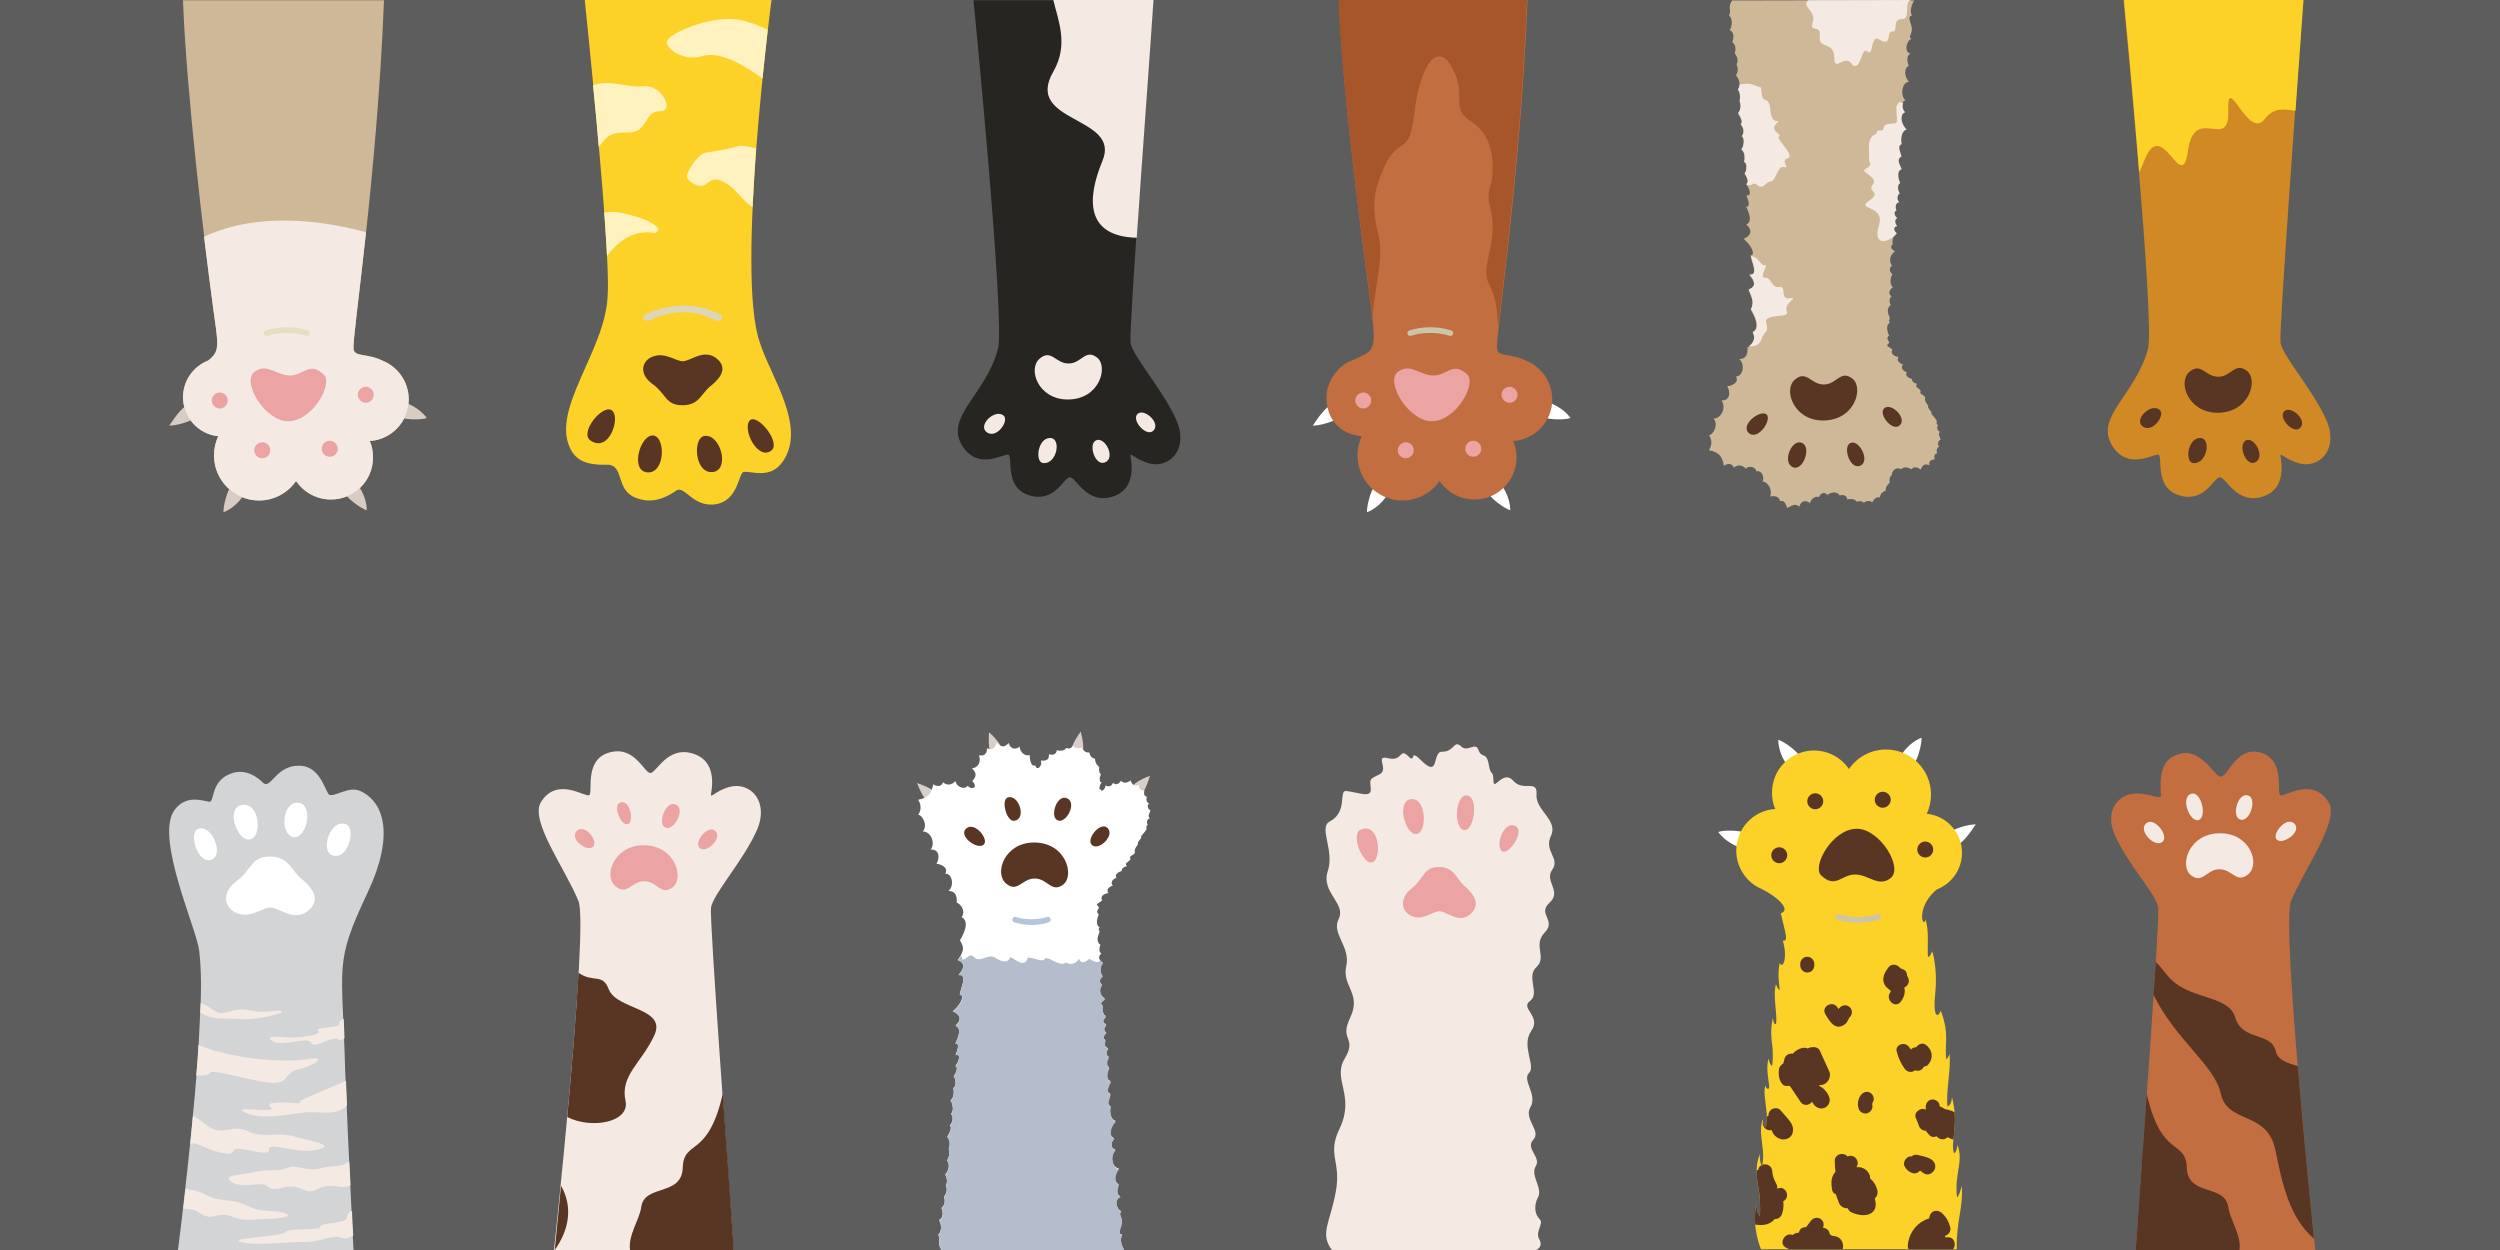 <svg version="1.1" id="Layer_2" xmlns="http://www.w3.org/2000/svg" xmlns:xlink="http://www.w3.org/1999/xlink" x="0" y="0" viewBox="0 0 1000 500" xml:space="preserve">
  <rect x="0" y="0" width="1000" height="500" fill="#333333" stroke="none"/>
  <style>
    .st1{fill:#d9ccc5}.st2{fill:#cfb897}.st3{fill:#f4e9e3}.st4{fill:#eba3a3}.st6{fill:#fff}.st8{fill:#593524}.st9{fill:#ccc5a9}.st10{fill:#c26e40}.st12{fill:#d9cfca}.st15{fill:#fcd228}.st17{fill:#fff2bf}
  </style>
  <path transform="rotate(-90 500 250)" fill="#5d5d5d" d="M250-250h500V750H250z"/>
  <path class="st1" d="M92.1 195.1c-1.1 1-2.9 7.4-2.7 9.8 5-1.9 7.8-6.5 7.8-6.5-2.5-2.7-5.1-3.3-5.1-3.3zM138.5 198c.6 1.4 5.8 5.4 8.2 6.1 0-5.3-3.2-9.6-3.2-9.6-3.5 1.3-5 3.5-5 3.5zM160.5 167c1.3.8 7.9 1.1 10.2.2-3.1-4.3-8.2-6-8.2-6-2 3.1-2 5.8-2 5.8zM74.3 162.4c-2.9 1.9-6.6 7.9-6.6 7.9 6.1-.4 10.4-3.1 10.4-3.1-2.2-5.2-3.8-4.8-3.8-4.8z"/>
  <path class="st2" d="M153.3 144.4c6 2.5 10.2 8.5 10.2 15.4 0 8.8-6.9 16.1-15.6 16.6.9 2 1.3 4.2 1.3 6.6 0 9.3-7.5 16.8-16.8 16.8-5.8 0-10.9-2.9-14-7.4-3.2 4.7-8.7 7.8-14.8 7.8-9.9 0-18-8.1-18-18 0-2.8.6-5.4 1.7-7.7-7.9-.8-14.1-7.5-14.1-15.6 0-6.7 4.2-12.4 10.1-14.7 4.9-3.9 4-6 1.9-21.5-3.5-26-10.7-86.1-12-122.6h80.4c-2.8 71.3-12.8 134.8-12.2 139.5.5 3.4 5.3 1.5 11.9 4.8z"/>
  <path class="st3" d="M153.3 144.4c6 2.5 10.2 8.5 10.2 15.4 0 8.8-6.9 16.1-15.6 16.6.9 2 1.3 4.2 1.3 6.6 0 9.3-7.5 16.8-16.8 16.8-5.8 0-10.9-2.9-14-7.4-3.2 4.7-8.7 7.8-14.8 7.8-9.9 0-18-8.1-18-18 0-2.8.6-5.4 1.7-7.7-7.9-.8-14.1-7.5-14.1-15.6 0-6.7 4.2-12.4 10.1-14.7 4.9-3.9 4-6 1.9-21.5-1-7.2-2.2-16.9-3.6-28 22.9-10.8 50.7-5.7 64.8-1.8-2.9 26.5-5.3 44.3-5 46.7.5 3.4 5.3 1.5 11.9 4.8z"/>
  <path class="st4" d="M115.3 168.5c9.7 0 18.1-15.1 14.2-18.7-5.8-5.4-8 .4-13.5.4s-9.4-5.3-14.3-1.4c-5.1 4.1 4.3 19.7 13.6 19.7zM91.1 160.2c0-1.8-1.5-3.2-3.2-3.2-1.8 0-3.2 1.5-3.2 3.2s1.5 3.2 3.2 3.2c1.7 0 3.2-1.5 3.2-3.2zM108.1 180.1c0-1.8-1.5-3.2-3.2-3.2-1.8 0-3.2 1.5-3.2 3.2 0 1.8 1.5 3.2 3.2 3.2 1.7 0 3.2-1.4 3.2-3.2zM135.1 179.5c0-1.8-1.5-3.2-3.2-3.2-1.8 0-3.2 1.5-3.2 3.2 0 1.8 1.5 3.2 3.2 3.2 1.7 0 3.2-1.4 3.2-3.2zM149.5 157.9c0-1.8-1.5-3.2-3.2-3.2s-3.2 1.5-3.2 3.2 1.5 3.2 3.2 3.2 3.2-1.4 3.2-3.2z"/>
  <path d="M114.7 130.9c-2.9 0-5.8.4-8.4 1.3-.6.2-.9.8-.7 1.4.2.6.8.9 1.4.7 4.6-1.5 10.7-1.5 15.4 0 .6.2 1.2-.1 1.4-.7.2-.6-.1-1.2-.7-1.4-2.6-.9-5.5-1.3-8.4-1.3z" fill="#e6debe"/>
  <g>
    <path class="st3" d="M532.8 500c-5-6.4-.8-10.8 1.5-23.2 2.3-12.4-3.6-14.8 1.5-25.3 6.4-13.2-2.9-19.7 2-27.9 5.3-8.9-2.3-7.1 2.3-16.6 4.6-9.6-3.4-12.5-1.6-20.5 1.8-8-6.1-13-3-19 3-6.1-7.2-10.6-4.4-19 2.8-8.3-3.8-17.6.8-19.9 7.4-3.9 3.4-12.5 6.6-12.2 5.2.6 10.1 3 9.8-.9-.3-3.9-.8-3.7 3.4-5.7s-2.2-8 3.6-6.5c5.8 1.4 4.5-4.3 7.9-.9 3.4 3.4.3-3.2 5 1.5 7.9 8 4.5-3.3 8.6-3.2 5 .1 4.7-5 7.7-2.1 2.6 2.5 5.7-2.1 6.9 1.4 1.2 3.5 3.2.5 4.1 5.8.9 5.3 1.7 1.5 1.9 6.7.1 4.1 3.8-4.8 7.9-.2 4.1 4.6 9.8-.8 9.3 5.5s8.8 10.3 5.8 16.5 3.8 8.9.5 13.6c-3.3 4.6 4 8.6-1.1 13.2-5 4.6 2.9 6.9-1.9 11.9-4.9 5 1 9.8-3.3 13.8-4.3 3.9 1.5 10.6-2.6 13.6s4.7 6 .5 12 2 14-.9 16.8c-2.9 2.8 3.5 8.7.6 13.6s4.5 9.5 1.1 13.1c-3.3 3.6 3.3 6.9 1 10.6-2.3 3.7 2.9 8.7.9 12.4-1.9 3.7-1.1 7.1.7 8.8 1.8 1.8-2 4.8-.2 8s-1.3 4.3-1.3 4.3h-81.6z"/>
    <path class="st4" d="M575.6 346.8c-6.3 0-5.8 4.5-11 8.6-4.9 3.9-4 8.8-.6 10.7 4.8 2.7 8.9-1.6 11.8-1.6 2.8 0 7.9 5.3 12.5 1 4.7-4.4 0-8.9-2.7-11.3-3.1-2.7-3.9-7.4-10-7.4zM544.4 331.8c-4.5 1.8.9 14.5 4.6 13.1 3.7-1.4 3-16.1-4.6-13.1zM564.2 319.7c-5.7.9-2.1 14.4 2.4 13.9 4.4-.5 4-15-2.4-13.9zM586.9 318.2c-4.7-.7-5.6 12.6-1.5 13.8s6.3-13.1 1.5-13.8zM606.3 330.5c-4.5-2.6-8.4 7.4-5.6 9.9 2.5 2.1 9.4-7.7 5.6-9.9z"/>
  </g>
  <g>
    <path class="st6" d="M765.9 304.9c1.1-1 2.9-7.4 2.7-9.8-5 1.9-7.8 6.5-7.8 6.5 2.5 2.7 5.1 3.3 5.1 3.3zM719.5 302c-.6-1.4-5.8-5.4-8.2-6.1 0 5.3 3.2 9.6 3.2 9.6 3.5-1.3 5-3.5 5-3.5zM697.5 333c-1.3-.8-7.9-1.1-10.2-.2 3.1 4.3 8.2 6 8.2 6 2-3.1 2-5.8 2-5.8zM783.7 337.6c2.9-1.9 6.6-7.9 6.6-7.9-6.1.4-10.4 3.1-10.4 3.1 2.2 5.2 3.8 4.8 3.8 4.8z"/>
    <defs>
      <path id="SVGID_1_" d="M704.7 355.6c-6-2.5-10.2-8.5-10.2-15.4 0-8.8 6.9-16.1 15.6-16.6-.9-2-1.3-4.2-1.3-6.6 0-9.3 7.5-16.8 16.8-16.8 5.8 0 10.9 2.9 14 7.4 3.2-4.7 8.7-7.8 14.8-7.8 9.9 0 18 8.1 18 18 0 2.8-.6 5.4-1.7 7.7 7.9.8 14.1 7.5 14.1 15.6 0 6.7-4.2 12.4-10.1 14.7-.9.7-1.6 1.4-2.2 2.1-5.7 6.6-3.3 13.5-2.3 10 2.3 6.2-.8 20.4 2.7 12.6.8 2.4 2 9 1.2 16.8-1 9.4.9 10.2 2.2 7 3.8 9.6 1.2 14.4 2.3 19.5 0 0 .8-.8 1.2-2.3.7 5.9-1.5 15.1-.8 21.1 0 0 1.6-.4 1.8-3.7 2.9 11.1-.8 18.1.8 22.4 0 0 1.1-.2 1.4-3.4 2.5 6.9-1.3 11.5-.2 21.1 0 0 .9-.5 1.9-4.7.7 8.9-2.2 13.5-2 25.4h-78.3s-3.9-8.7-1.8-18.4c0 0-.2 3.4 1.4 5.2 0 0 .2-4.4-.2-8.4s-2.4-10.1.1-16.4c0 0-.1 3.3.9 4.9 0 0 .7-2.4.4-6.1s-1.6-8.8-.1-12.7c0 0 .4 2.7 1.1 3.1 0 0 .7-1.5.5-5.4-.3-3.9-1.4-8.5-.6-11.2 0 0 .6 1.7 1.4 1.1.8-.6-1.6-7.8 0-12.1-.1 1 .7 3 1.3 3 .3-.1.5-5.2.1-8.1s-.8-7 .3-11.1c0 0 .1 3.2 1.2 2.4.7-3.1-1.4-11.7 0-15.8 0 0 .7 2.3 1.5 2.2 0-.5-1.1-6.2 0-10.7 1.2 2.7 3.3-2.1 1.2-9 2.5.7.9-3.5-.8-10.9 4.2-1.3-1-6.4-7.6-9.7z"/>
    </defs>
    <use xlink:href="#SVGID_1_" overflow="visible" fill="#fcd228"/>
    <clipPath id="SVGID_2_">
      <use xlink:href="#SVGID_1_" overflow="visible"/>
    </clipPath>
    <g clip-path="url(#SVGID_2_)">
      <path class="st8" d="M763.7 418.9c.2.3.4.6.7.9.5-.6 1.2-.9 2.1-.9.8-1.2 2.4-2 3.8-1 2.7 2 3.2 5.3 1 7.9-.4.5-1 .8-1.7.8-.6 1.4-2.2 2.1-3.6 1.5-.1.1-.3.2-.4.3-1.4.8-3 .2-3.8-1-1.4-2-2.4-4.1-3-6.4-1.2-3.1 3.2-4.7 4.9-2.1zM759 386.3c.5.4 1 .7 1.5 1.2 1.1.2 2.1.9 2.2 2 .1.5.1.8.3 1.1.1.1.2.3.2.4.9 1.8-.1 3.4-1.5 4 .6 2.1-.2 4.2-1.5 5.8-2.3 2.8-6.3-1.2-4-4 .1-.1.1-.6-.1-.7-1-.7-1.9-1.4-2.4-2.5-1.1-2.5.3-4.9 1.9-6.9.7-.9 2.4-1.1 3.4-.4zM739.7 407.1s-.1.1-.1.2c-.2.3-.3.7-.5 1-.5 1.1-1.5 1.8-2.6 2.2-3.1 1-5-2.6-6.3-4.7-2-3.1 2.9-5.9 4.8-2.8.1.2.2.4.4.6.3-.4.7-.8 1.2-1.1 1.3-.8 3.1-.3 3.8 1 .7 1.2.3 2.7-.7 3.6zM727.6 434c.1.1.1.2.2.4 1.2.6 2.2 1.5 3 2.7.7 1.1 1.3 2.3 1 3.6-.3 1.5-1.6 2.6-3.1 2.7-1.9 0-3.1-1.2-3.9-2.7-1 1.5-3.5 1.9-4.7-.1-.7-1.1-1.4-2.2-2.2-3.3-.4-.5-1.4-2.3-2.1-3-1 .2-2.2.2-2.9-.7-1-1.2-1.4-2.6-1.4-4.2-.1-1.9.2-3 1.8-4 .2-.6.3-1.2.5-1.9.3-1.4 1.9-2.3 3.3-2 1.2-1.4 2.9-2.3 4.7-2.4.5 0 .9.1 1.3.3.5-.3 1-.5 1.6-.5 1.2-.2 2.6.1 3.2 1.3 1.3 2.9 2.6 5.7 3.9 8.6.9 2.6-1.4 5.6-4.2 5.2zM778.9 455c-1.5 1.3-3.3.7-4.3-.5-1 .5-2.1.4-3-.6-.4-.5-.9-1.1-1.3-1.6-1.1 0-2.2-.6-2.7-1.9-.4-1.1-.8-2.2-1.3-3.3-.9-2.3 2.2-4.4 4.1-3.2 0-.2-.1-.3-.1-.5-.2-1.5.4-3 2-3.5 1.3-.4 3.2.4 3.5 2 0 .2.1.4.1.7.5.1 1 .3 1.5.7.5.4 1.3.5 1.9.6 1.1.3 2.1.7 3 1.3 1.2.8 2.1 2 2.9 3.3 2 .4 3.3 3.2 1.5 4.8-.3.3-.6.5-.9.8 0 0-.1 0-.1.1-.1.2-.2.3-.4.5-.7.7-1.6 1.3-2.6 1.3-1.3 0-2.5-.5-3.6-1.1 0-.1-.1 0-.2.1zM769.8 488.1c.5-.3 1.1-.5 1.8-.7.1-.4.2-.7.3-1.1.6-2.1 3.1-2.6 4.7-1.2 1.8 1.5 2.9 3.5 3.5 5.8.4 1.7-.7 3-2 3.4 0 .2 0 .4-.1.5.1 0 .2.1.3.2.3-.1.6-.1.9-.1 2.8 0 3.4 3.4 1.9 4.9-.5 1.1-1.8 2-3.1 1.7l-.3.9c-1.7 3-5 4.3-8.3 3.8-.9-.1-1.7-1.1-2-2-.4-1.3.3-2.4 1.3-3.2-.3.2 0-.1.2-.2 0 0 .1-.2.2-.3-1 .4-2.1.5-3.2.6-1.5.1-2.9-1.4-2.8-2.8.3-4.4 2.8-8.3 6.7-10.2zM717.1 494c.3-.3.7-.6 1.2-.7.4-.1.9-.2 1.3-.3.2-1.2 1.1-2.2 2.6-2.1h.2c.6-.8 1.3-1.7 1.9-2.5 2.2-2.8 6.2-.6 4.9 2.7 1.4.1 2.6 1.1 2.7 2.6.3.1.6.4.9.6 1.6.1 3.1.6 3.9 2.1 1.4 2.5-.1 5.3-2.2 6.8-1.2.9-3 1-4.4 1-.9 0-2.5-.3-3.2.4-2 1.8-4.8 0-4.9-2-.4-.1-.7-.2-1-.3-.1 0-.1-.1-.2-.1-.3 0-.5-.1-.8-.3-1.9-1-3.8-1.9-5.7-2.9-3-1.6-.3-6.3 2.8-5zM764.6 462.6c.7-.6 1.5-.9 2.6-.6 2.2.6 6 1 6.8 3.7.5 1.7-.6 3.3-2.1 3.9-1.6.6-2.8-.5-3.9-1.4-.8 1.1-2.2 1.5-3.6.8-1.1-.5-1.8-1.2-2.4-2.2-.9-1.2-.2-3.1 1-3.8.4-.4 1-.5 1.6-.4zM749 441.3c0 .1 0 .1-.1.2V441.8c.4 1.5-.5 3-2 3.5-1.5.4-3.1-.5-3.5-2-.5-1.7-.2-3.8.9-5.2.9-1.2 2.4-1.8 3.8-1 1.2.7 1.9 2.6 1 3.8 0 .1-.1.2-.1.4zM722.9 389c-1.5 0-2.8-1.3-2.8-2.8v-.7c0-1.5 1.3-2.8 2.8-2.8s2.8 1.3 2.8 2.8v.7c0 1.6-1.2 2.8-2.8 2.8zM715.5 455.2c-1.9 1.1-4 .5-5.5-.9-.7-.6-1-1.5-1.4-2.3-.7.2-1.4.1-2.1-.3-1.2-.7-1.9-2.6-1-3.8.5-.8 1.2-1.3 1.9-1.6-.1-.8.2-1.5.8-2.2 1-1 3-1.2 4 0 1.4 1.6 2.9 3.2 4.1 4.9 1.3 1.9 1.4 4.9-.8 6.2zM735.6 481.2c-.3-.9-.7-1.8-1-2.7-.1-.3-.2-.5-.2-.8-.8-.2-1.4-.8-1.6-1.9-.3-2.2-.5-4.2.7-6.2.2-.3.4-.6.7-.9-.2-1.5-.3-2.9-.3-4.4.1-2.9 3.7-3.5 5.1-1.7.6-.3 1.3-.4 2-.2 1.4.4 2.4 2 2 3.5-.1.3-.2.7-.4 1 2.1-.3 4.4.8 5.3 3.2.1.4.2.8.1 1.2 1.5 1.3 2.6 3.1 3 5.1.2 1.2-.3 2.3-1.1 3 .6 2.1.7 4.4-1.3 5.8-2.2 1.5-5.4.8-7.7-.1-.9-.3-1.5-1-1.8-1.8-1.5.1-2.9-.7-3.5-2.1zM699.6 484.3c0-.8.4-1.7 1.4-2.2.8-.4.6-1.8.6-2.6 0-.5 0-1 .1-1.5-.5-2.4-.8-4.8-1-7.3-.1-1.8 1.2-2.7 2.6-2.7.3-3.2 5.4-3 5.6.5.1 1.8.7 3.4 1.6 5 .4.6.5 1.3.3 2 1.1-.5 2.3-.5 3.2.5 1 1 1.2 3 0 4-.2.2-.5.4-.7.5.2 1.7.1 3.4-.5 5.1-.5 1.4-1.7 2.1-2.9 2l-.1.1c-2.5 2.9-6.3 2.6-9.6 1.7-2.4-.8-2.3-3.9-.6-5.1z"/>
    </g>
    <path class="st8" d="M742.7 331.5c-9.7 0-18.1 15.1-14.2 18.7 5.8 5.4 8-.4 13.5-.4s9.4 5.3 14.3 1.4c5.1-4.1-4.3-19.7-13.6-19.7zM766.9 339.8c0 1.8 1.5 3.2 3.2 3.2 1.8 0 3.2-1.5 3.2-3.2s-1.5-3.2-3.2-3.2c-1.7 0-3.2 1.5-3.2 3.2zM749.9 319.9c0 1.8 1.5 3.2 3.2 3.2s3.2-1.5 3.2-3.2c0-1.8-1.5-3.2-3.2-3.2s-3.2 1.4-3.2 3.2zM722.9 320.5c0 1.8 1.5 3.2 3.2 3.2 1.8 0 3.2-1.5 3.2-3.2 0-1.8-1.5-3.2-3.2-3.2-1.7 0-3.2 1.4-3.2 3.2zM708.5 342.1c0 1.8 1.5 3.2 3.2 3.2s3.2-1.5 3.2-3.2c0-1.8-1.5-3.2-3.2-3.2s-3.2 1.4-3.2 3.2z"/>
    <g>
      <path class="st9" d="M743.3 369.1c2.9 0 5.8-.4 8.4-1.3.6-.2.9-.8.7-1.4-.2-.6-.8-.9-1.4-.7-4.6 1.5-10.7 1.5-15.4 0-.6-.2-1.2.1-1.4.7-.2.6.1 1.2.7 1.4 2.6.9 5.5 1.3 8.4 1.3z"/>
    </g>
  </g>
  <g>
    <path class="st6" d="M549.5 195.1c-1.1 1-2.9 7.4-2.7 9.8 5-1.9 7.8-6.5 7.8-6.5-2.4-2.7-5.1-3.3-5.1-3.3zM595.9 198c.6 1.4 5.8 5.4 8.2 6.1 0-5.3-3.2-9.6-3.2-9.6-3.5 1.3-5 3.5-5 3.5zM618 167c1.3.8 7.9 1.1 10.2.2-3.1-4.3-8.2-6-8.2-6-2.1 3.1-2 5.8-2 5.8zM531.7 162.4c-2.9 1.9-6.6 7.9-6.6 7.9 6.1-.4 10.4-3.1 10.4-3.1-2.2-5.2-3.8-4.8-3.8-4.8z"/>
    <path class="st10" d="M610.7 144.4c6 2.5 10.2 8.5 10.2 15.4 0 8.8-6.9 16.1-15.6 16.6.9 2 1.3 4.2 1.3 6.6 0 9.3-7.5 16.8-16.8 16.8-5.8 0-10.9-2.9-14-7.4-3.2 4.7-8.7 7.8-14.8 7.8-9.9 0-18-8.1-18-18 0-2.8.6-5.4 1.7-7.7-8.6-.8-14.1-6.6-14.1-15.6 0-6.6 4.9-12.8 10.1-14.7 8.7-4.1 10.2-2.7 7.7-21.3C545 96.8 536.8 36.5 535.6 0H611c-2.8 71.3-12.8 134.8-12.2 139.5.5 3.5 5.3 1.6 11.9 4.9z"/>
    <path d="M548.5 122.8c0 .3.1.7.1 1v.2c0 .3.1.5.1.8v.2c.1.7.2 1.3.2 1.9 1.7-16 4.8-23.9 2.1-34.6-2-8.2-1.3-12.8-.4-17.4 8.2-25.2 12.6-8.7 15.1-29.4 2.5-20.6 9.6-29.2 15.4-18 5.8 11.2-1.2 15.7 7.2 21 7.8 4.9 9.6 13.6 8.4 23.9-1.1 3.4-1.8 6.4-.8 9.9 4.1 14.7-4.1 23.8-.4 31.1 3.8 7.4 3.3 13.2 3.8 17.4 2.2-20.4 9.2-73.1 11.5-130.8h-75.4c1.4 36.5 9.6 96.8 13.1 122.8z" fill="#a6562a"/>
    <path class="st4" d="M572.7 168.5c9.7 0 18.1-15.1 14.2-18.7-5.8-5.4-8 .4-13.5.4s-9.4-5.3-14.3-1.4c-5.1 4.1 4.4 19.7 13.6 19.7zM548.5 160.2c0-1.8-1.5-3.2-3.2-3.2-1.8 0-3.2 1.5-3.2 3.2s1.5 3.2 3.2 3.2c1.7 0 3.2-1.5 3.2-3.2zM565.5 180.1c0-1.8-1.5-3.2-3.2-3.2s-3.2 1.5-3.2 3.2c0 1.8 1.5 3.2 3.2 3.2s3.2-1.4 3.2-3.2zM592.5 179.5c0-1.8-1.5-3.2-3.2-3.2-1.8 0-3.2 1.5-3.2 3.2 0 1.8 1.5 3.2 3.2 3.2 1.7 0 3.2-1.4 3.2-3.2zM607 157.9c0-1.8-1.5-3.2-3.2-3.2-1.8 0-3.2 1.5-3.2 3.2s1.5 3.2 3.2 3.2c1.7.1 3.2-1.4 3.2-3.2z"/>
    <path class="st9" d="M572.1 130.9c-2.9 0-5.8.4-8.4 1.3-.6.2-.9.8-.7 1.4.2.6.8.9 1.4.7 4.6-1.5 10.7-1.5 15.4 0 .6.2 1.2-.1 1.4-.7.2-.6-.1-1.2-.7-1.4-2.6-.9-5.5-1.3-8.4-1.3z"/>
  </g>
  <g>
    <path class="st12" d="M371.9 321.3c-2.1-1.3-3.8-4.8-5.1-8.1 3.3 1.2 6.9 2.6 8.3 4.9-.4.9-3.2 3.2-3.2 3.2zM396.7 302.4c-1.3-2.1-1.3-6.2-1.1-9.5 2 1.7 5.1 5 5.4 7.8-.7.6-4.3 1.7-4.3 1.7zM428.3 301.3c0-2.5 2-5.9 4-8.7.8 3.4 1.6 7.2.4 9.7-1 .1-4.4-1-4.4-1zM452.1 315.7c.9-2.2 4.2-4 7.9-5.4-1.2 3.6-2.3 7-4.6 8.5-.9-.4-3.3-3.1-3.3-3.1z"/>
    <path class="st6" d="M376.5 499.8c-1.9-3 0-4.1-1.2-5.9 2.1-2.2.7-5.4.3-5.9 2.3-1.2 1.3-4.1 1-4.8 1.8-1.6 1.3-3.6 1-4.6 1.1-1.2 1.5-3.2.7-4.3.9-1.8.4-3.4-.2-4.5 2.7-3.2.7-5.7.7-5.7 1.4-1.6.7-4.7.7-4.7 1.2-2.7-.6-4.8-.6-4.8 1.6-2.4 1.8-4.1 1-4.3 1.6-2.1 1.3-3.6.5-4.9 1.4-1 .5-4.6-.2-5.3 1.6-1 1.4-3.9 1.1-5 1.4-.3 1-3.7.2-4.6.7-1.1 2-3.3.7-4.2 1.9-2.6 1.9-5 0-4.4 1.8-3.8.8-5.1-.1-4.4 2.4-5 1.7-6.6.1-7.3 4.1-3.6-.7-5.7-1.1-5.7 4.3-3.6 4.4-7 2.8-6.6.3-2.7 3.4-8.3-.5-8 2-2 3.1-4.8-.3-5.9 3.1-4.3 2.2-5.4.9-7.9 1.8-3 3.8-7.6.7-9.2 2-3.2-1.4-5.9-2-5.8.3-4.4-2-4.7-3.3-4.7 2.7-2.5 1.1-7.3-1.3-6.9 1.4-2.5-1.6-3.8-3.5-4 1.1-1.9 1.6-5.7-2.3-5.7 2-2.6 0-7.3-3.2-7.2 2.2-2.5-.2-6.6-1.8-6.7 1.7-2.5.7-4.8 0-6 4-.8 5.2-2.3 6-6.2 2 1.4 3.6.5 3.9-.8 2 1.8 4.2.6 4.9-.5.8 2.8 4 3.5 4.9 1.9 1.9 1.9 4.4.7 1.9-1.9 2.3-2.4 1.2-3.6-.1-5.1 2.2-.1 3.8-2.3 2.8-5.2 3.3.7 3.2-2.4 3.2-2.8 2.4 1.1 3.4-.3 3.8-2.2 2.7 2.5 3.5 1.3 4.9.1 1 3.3 3.6 2.2 4.3 1.4.3 2.9 2.8 4 4.1 3.4-.1 2.2.8 5 2.2 4.1.6 2.6 3.1.2 2.2-1.9 3.1.4 3.3-1.1 3.3-2.5 2.3.7 3.1-.7 3.1-1.6 2.7.7 3.7-.7 3.8-.9 2 .7 2.5-.8 2.5-.8 1.9 1.5 3.7.6 3.7.6 1 2.2 2.7 2.1 3 1.9.4 2.4 2.3 2.6 2.3 2.6 0 2.2 1.7 3.3 1.7 3.3-.4 2.4.7 2.9.7 2.9-.9 1.7-.5 3.5.3 3.2-1.3 1.6-1 3.6-.4 2.7.1 1.7 1.9-.1 1.9-1.4 2.1 1.1 3-.9 3-1.1 1.7 1.7 3.2-.8 3.2-.8 1.8 1.9 3.8-.3 3.8-.1.9 2.2 1.8 2.3 3.5 1.7-.6 1.7 1.1 2.5 2 2.2-.2 1.9.1 2.4 1.1 2.6-.6 1.2 0 2.4.9 2.7-1.3.6-.2 2.8.5 2.7-.5 1.5-1.3 2.5-.2 3.2-1.4.2-1.4 2-.9 2.6-1.3 1 .3 1.1-1.1 2.7-1.3 1.7-1.8 1.8-1.5 2.5-.7 1.1-1.7 1.9-1.3 2.6-1 1.4-1.6 2.2-1.2 3.4-1.1 1.5-2.5 1-1.8 2.6-1.2 1.6-2.4 1.2-1.5 2.8-1.7.3-2.2 1.5-2 1.9-1.7.5-2.9 1.5-2.1 2.7-1.9.7-2.4 2-1.5 3.1-2.3.9-2.4 2-1.8 3-2.8.5-3.1 2.1-2.4 2.9-1.6 1.5-3.1 1.4-1.3 2.7-.2 1.3-1.5 1.5-.1 3-1.3 3-.7 4.6.4 5.2-1.2 1.1.5.7-.4 2.7s-.4 3.7.7 4.2c-.9 1.8-.3 3.4.4 3.5-2.1 1.5-.2 3.4.5 3.6-1.7 1.5-.8 5.1-.1 5.2-2 1.5-1 3.1-.3 3.5-1.8 2.6 0 5.1 1.2 5.7-1.5 1.1-2.2 1.8-.9 2.8-.4 1.8.4 3.9 1.3 4.2-1.8 1.5-1.1 3 .1 3.2-1.4 2-.7 3 .1 3.3-1.3.7-1.6 2.7-.4 3-.7 1.6-.1 3.2 1.1 3.3-1.3 1.1-.5 3.4.3 3.5-.9.9-1.2 3.8.1 4.1-1 2.2-1.3 5.1.6 5.6-.9 2.1-2.2 4.1-.1 5.1-.6 2.3-1.7 4.1.1 5-.6 1.9 0 5.4 2 5.8-2.5 2.2-2.8 6.2-.6 6.9-1.7 1.4-1.3 4.3.5 4.6-2.2 1.9-1.5 7.3 1.4 7.5-2.3 2.5-1.7 5.9-.1 6.3-.7 2-1 4.2.7 4.9-2.9.8-1.4 5.6.4 5.9-1.7 1 .8 2.3 0 5.1s-1.5 4 .4 4.4c-1.6.8 0 5.2.7 5.9-3.9.2-73.1 0-73.1 0z"/>
    <path d="M384.6 382.4c0-.2 0-.3-.1-.4-.3.6-.8 1.3-1.4 2.2 3.4 1.1 2.2 3.9.3 5.9 3.9-.4.8 5.2.5 8 1.7-.4 1.5 3.1-2.8 6.6.5 0 5.2 2.2 1.1 5.7 1.6.7 2.3 2.3-.1 7.3.9-.7 1.9.6.1 4.4 1.9-.6 1.9 1.8 0 4.4 1.3.9-.1 3.1-.7 4.2.8.8 1.2 4.3-.2 4.6.3 1 .5 3.9-1.1 5 .7.7 1.7 4.3.2 5.3.9 1.3 1.1 2.8-.5 4.9.8.2.6 1.9-1 4.3 0 0 1.7 2.1.6 4.8 0 0 .6 3.1-.7 4.7 0 0 2.1 2.5-.7 5.7.6 1.1 1.1 2.7.2 4.5.7 1.1.4 3.1-.7 4.3.3 1 .7 3-1 4.6.3.7 1.3 3.6-1 4.8.4.5 1.8 3.6-.3 5.9 1.3 1.8-.7 2.9 1.2 5.9 0 0 69.2.2 73.3.2-.7-.7-2.3-5.1-.7-5.9-1.9-.4-1.2-1.7-.4-4.4.8-2.8-1.7-4.1 0-5.1-1.8-.4-3.3-5.1-.4-5.9-1.7-.7-1.4-2.9-.7-4.9-1.5-.4-2.2-3.8.1-6.3-2.9-.2-3.6-5.6-1.4-7.5-1.8-.3-2.2-3.2-.5-4.6-2.2-.7-1.9-4.6.6-6.9-2-.4-2.6-3.9-2-5.8-1.8-.8-.7-2.7-.1-5-2.1-1.1-.8-3 .1-5.1-1.9-.5-1.6-3.4-.6-5.6-1.3-.3-1-3.2-.1-4.1-.8 0-1.6-2.3-.3-3.5-1.3-.1-1.8-1.7-1.1-3.3-1.2-.3-.9-2.3.4-3-.8-.3-1.5-1.4-.1-3.3-1.2-.2-1.9-1.7-.1-3.2-.9-.3-1.7-2.3-1.3-4.2-1.4-1-.6-1.7.9-2.8-1.2-.6-3-3.1-1.2-5.7-.7-.3-1.7-2 .3-3.5-.7-.1-1.6-3.7.1-5.2-.4-.1-1-.6-1.3-1.3-.4 1-1.5 1.2-4.3-.6 0 0-3 3.1-4.1 0 0 0-1.9 3.4-5.2 1.5-2.5 1.9-6.4-2.2-8.3-1.7-1.1 1.9-3.3 0-6.9-.3-1.4 3.6-3 2.2-7-.2-.9 1.7-2.1 3-6.6 0-3-1-5.8 2.4-8 0-2.2-2.5-4.5 3.7-5-.4z" fill="#b5bdcc"/>
    <path d="M412.6 370c-2.4 0-4.8-.4-6.9-1.1-.6-.2-.9-.8-.7-1.4.2-.6.8-.9 1.4-.7 3.7 1.2 8.6 1.2 12.4 0 .6-.2 1.2.1 1.4.7.2.6-.1 1.2-.7 1.4-2.2.8-4.6 1.1-6.9 1.1z" fill="#b7c4de"/>
    <path class="st8" d="M413.6 337c12.9 0 16.3 13.3 11.7 16.8-4.7 3.6-6.2-2.4-11.4-2.4s-6.9 6-11.6 1.9c-4.7-4.2-.4-16.3 11.3-16.3zM386.6 331.3c-3.6 2.9 4.1 8.6 6.7 6.7 2.7-1.8-3.2-9.5-6.7-6.7zM403.1 319c-2.8.9-.5 9.8 2.6 9.3 5.2-.7 1.7-10.8-2.6-9.3zM426.5 319.2c-3.9-1.3-6.8 7.8-3.3 9 3.5 1.2 7.9-7.6 3.3-9zM442.8 331c-2.9-2.3-8.7 4.9-5.9 7.1 2.9 2.3 9.4-4.3 5.9-7.1z"/>
  </g>
  <g>
    <path class="st15" d="M243.1 117.4c-.4 23-24.1 47.1-14.3 63.3 3.4 5.3 9.7 5.2 14 5.2 7-.1 3.3 9.8 11.2 13.1 4.4 1.8 9.6 2.1 16.7-2.9 3.2-1.7 6.4 6.4 14.7 5.7 9.9-.8 10-12.6 12-13 3.1-.6 10.7 3.2 15.8-4.3 9.6-14.1-5.2-34.2-9.3-47.6C294.2 109.3 308.6 0 308.6 0h-74.7s10.3 98 9.2 117.4z"/>
    <path class="st8" d="M273 162.1c-6.9 0-6.4-4.5-12-8.5-5.3-3.8-4.4-8.7-.7-10.6 5.3-2.7 9.8 1.5 12.8 1.5 3.1 0 8.6-5.3 13.7-1s0 8.9-2.9 11.2c-3.4 2.8-4.3 7.4-10.9 7.4zM236.2 176.2c-4.6-3.1 4.8-14.6 8.5-12.1s-.9 17.3-8.5 12.1zM258.6 188.9c-6.6-1-2.4-15.2 2.7-14.7s4.8 15.8-2.7 14.7zM285.2 188.8c-7.4.9-8.2-13.6-3.5-14.4 6.5-1.1 10.4 13.5 3.5 14.4zM308.3 180.4c-5.5 3.6-11.6-9.1-8.3-12.3 3-2.8 12.9 9.3 8.3 12.3z"/>
    <path d="M273.5 122.2c-5.1 0-10.3 1.2-15.4 3.6-.9.4-1.1 1.3-.6 1.9.5.6 1.7.8 2.6.4 9-4.3 18-4.3 25.9 0 .8.4 2 .3 2.6-.3.6-.6.4-1.5-.4-1.9-4.6-2.5-9.6-3.7-14.7-3.7z" fill="#ded6b8"/>
    <path class="st17" d="M250.2 85.5c12.3 3 15.2 6.5 11.8 7.7-7.1-1.2-13.5 1.6-19.2 9.2-.3-5.1-.6-11.1-1.1-17.4 2.3-.4 5.1-.3 8.5.5zM257.3 34.5c7.2-1 13 10.2 6.6 10-6.3-.2-4.6 8.5-12.4 8.5-6.6 0-8.3.6-12 5.8-.7-8.5-1.5-16.9-2.3-24.6 6.1-2.7 14.4 1.1 20.1.3zM301 82.9c-4.4-3.1-6.4-7-10-9.2-4.7-3-6.2-2-8.7 0-2.5 2-7.5-1.2-7.5-3.2s4.2-9 7.7-9.5 9.5-1.5 12.5-2.5c1.5-.5 4.4.2 7.4.8-.5 7.8-1 15.8-1.4 23.6zM305 31.4c-12.7-9.2-19.5-10.4-24.7-8.8-5.7 1.7-13-2-13.6-5.5-.6-3.5 18.1-11.2 28.8-9.2 4.8.9 8.6 2.6 11.6 4-.6 5.1-1.3 11.9-2.1 19.5z"/>
  </g>
  <g>
    <path class="st2" d="M692.8.2c-1.9 3 0 4.1-1.2 5.9 2.1 2.2.7 5.4.3 5.9 2.3 1.2 1.3 4.1 1 4.8 1.8 1.6 1.3 3.6 1 4.6 1.1 1.2 1.5 3.2.7 4.3.9 1.8.4 3.4-.2 4.5 2.7 3.2.7 5.7.7 5.7 1.4 1.6.7 4.7.7 4.7 1.2 2.7-.6 4.8-.6 4.8 1.6 2.4 1.8 4.1 1 4.3 1.6 2.1 1.3 3.6.5 4.9 1.4 1 .5 4.6-.2 5.3 1.6 1 1.4 3.9 1.1 5 1.4.3 1 3.7.2 4.6.7 1.1 2 3.3.7 4.2 1.9 2.6 1.9 5 0 4.4 1.8 3.8.8 5.1-.1 4.4 2.4 5 1.7 6.6.1 7.3 4.1 3.6-.7 5.7-1.1 5.7 4.3 3.6 4.4 7 2.8 6.6.3 2.7 3.4 8.3-.5 8 2 2 3.1 4.8-.3 5.9 1.7 3.7 2.2 5.4.9 7.9 1.8 3 3.8 7.6.7 9.2 2 3.2-1.4 5.9-2 5.8.3 4.4-2 4.7-3.3 4.7 2.7 2.5 1.1 7.3-1.3 6.9 1.4 2.5-1.6 3.8-3.5 4 1.1 1.9 1.6 5.7-2.3 5.7 2 2.6 0 7.3-3.2 7.2 2.2 2.5-.2 6.6-1.8 6.7 1.7 2.5.7 4.8 0 6 4 .8 5.2 2.3 6 6.2 2-1.4 3.6-.5 3.9.8 2-1.8 4.2-.6 4.9.5.4-1.4 3.9-1.1 4.1.9 2.9-.5 3.2 3.4 2.5 4.1 2.2.1 4 3.2 3.1 6 3.3-.7 3.9 1.4 3.9 1.9 1.9-.7 2.3 1.4 2.9 2.7 2.7-1.5 3.4-1.7 4.8-.5 1-3.3 3.6-2.2 4.3-1.4.1-1 1.5-3.1 3.6-2.5.5-1.5 2.4-2.3 3.3-.8 2.7-2.1 4.9-.4 4.9.2 2.3-.7 3.1.7 3.1 1.6 2.7-.7 3.7.7 3.8.9 2-.7 2.8.4 2.8.4 1.9-1.5 3.4-.2 3.4-.2 1-2.2 2.7-2.1 3-1.9.4-2.4 2.3-2.6 2.3-2.6 0-2.2 1.7-3.3 1.7-3.3-.4-2.4.7-2.9.7-2.9.7-4 3.8-2.7 3.8-2.5 1.7-1.7 4.1 0 4.1 0 1.8-1.9 3.8.3 3.8.1.9-2.2 1.8-2.3 3.5-1.7-.6-1.7 1.1-2.5 2-2.2-.2-1.9.1-2.4 1.1-2.6-.6-1.2 0-2.4.9-2.7-1.3-.6-.2-2.8.5-2.7-.5-1.5-1.3-2.5-.2-3.2-1.4-.2-1.4-2-.9-2.6-1.3-1 .3-1.1-1.1-2.7-1.3-1.7-1.8-1.8-1.5-2.5-.7-1.1-1.7-1.9-1.3-2.6-1-1.4-1.6-2.2-1.2-3.4-1.1-1.5-2.5-1-1.8-2.6-1.2-1.6-2.4-1.2-1.5-2.8-1.7-.3-2.2-1.5-2-1.9-1.7-.5-2.9-1.5-2.1-2.7-1.9-.7-2.4-2-1.5-3.1-2.3-.9-2.4-2-1.8-3-2.8-.5-3.1-2.1-2.4-2.9-1.6-1.5-3.1-1.4-1.3-2.7-.2-1.3-1.5-1.5-.1-3-1.3-3-.7-4.6.4-5.2-1.2-1.1.5-.7-.4-2.7s-.4-3.7.7-4.2c-.9-1.8-.3-3.4.4-3.5-2.1-1.5-.2-3.4.5-3.6-1.7-1.5-.8-5.1-.1-5.2-2-1.5-1-3.1-.3-3.5-1.8-2.6 0-5.1 1.2-5.7-1.5-1.1-2.2-1.8-.9-2.8-.4-1.8.4-3.9 1.3-4.2-1.8-1.5-1.1-3 .1-3.2-1.4-2-.7-3 .1-3.3-1.3-.7-1.6-2.7-.4-3-.7-1.6-.1-3.2 1.1-3.3-1.3-1.1-.5-3.4.3-3.5-.9-.9-1.2-3.8.1-4.1-1-2.2-1.3-5.1.6-5.6-.9-2.1-2.2-4.1-.1-5.1-.6-2.3-1.7-4.1.1-5-.6-1.9 0-5.4 2-5.8-2.5-2.2-2.8-6.2-.6-6.9-1.7-1.4-1.3-4.3.5-4.6-2.2-1.9-1.5-7.3 1.4-7.5-2.3-2.5-1.7-5.9-.1-6.3-.7-2-1-4.2.7-4.9-2.9-.8-1.4-5.6.4-5.9-1.7-1 .8-2.3 0-5.1s-1.5-4 .4-4.4c-1.6-.8 0-5.2.7-5.9-3.7-.2-72.9 0-72.9 0z"/>
    <path class="st3" d="M757 12.6c2.5.3-.5-5.2 4-5 3.4.2.3-7.6 3.7-7.6-5.5 0-24.3.1-41.4.1-2.9 2.4 3 4.2 1.9 8.4-1.8 5.5 3.5.4 2.7 6.4-.6 4.6 5.8 1.6 5.8 8.1s4.4-2.2 7.4 3.1c3.5 2.1 3.4-7.8 5.9-5.5s1.1-7.1 4.7-4.8c5.5 3.3 2.5-3.5 5.3-3.2z"/>
    <path class="st8" d="M729.2 168.2c12.9 0 16.4-13.3 11.7-16.8-4.7-3.6-6.2 2.4-11.4 2.4s-6.9-6-11.6-1.9c-4.7 4.1-.4 16.3 11.3 16.3zM699.5 173.2c-3.5-3.1 4.4-9.4 7-7.5 2.6 1.8-3.2 10.8-7 7.5zM717.2 186.9c-4.3-1.7-.9-10.8 3.1-9.9 4.7 1.1 1.1 11.6-3.1 9.9zM743.7 186.4c-4 1.1-6.8-8.2-3.3-9.3 3.6-1.1 8 8 3.3 9.3zM759.7 170.3c-2.9 2.3-8.7-4.9-5.9-7.1 2.9-2.2 9.4 4.4 5.9 7.1z"/>
    <path class="st3" d="M698.8 73.9c-.1-.1-.2-.2-.2-.4 1.3-.9-.1-3.1-.7-4.2.8-.8 1.2-4.3-.2-4.6.3-1 .5-3.9-1.1-5 .7-.7 1.7-4.3.2-5.3.9-1.3 1.1-2.8-.5-4.9.8-.2.6-1.9-1-4.3 0 0 1.7-2.1.6-4.8 0 0 .6-3.1-.7-4.7 0 0 .6-.7.7-1.9 1.8-.3 3.7-.6 5.6.2 3.5 1.5 2.7-.2 3.2 3.7.5 4 3 .2 3.5 6.7s5 2.5 2.2 5.2c-2.7 2.7 3 4.5 1.2 5-1.7.5 6.7 7.7 3.5 8.7-3.2 1 1.2 4.2-1.5 3.5-2.7-.7-3.2 5.7-5.2 5.7s-3 3.7-5.5 1.5c-2-1.6-1.7.8-4.1-.1zM758.8 93.4c-.3.1-.6.4-.8.8-4.3 3.7-8.7 3.2-6.4-4.2 2.5-8-9.5-6-4-9.7 5.5-3.7-1-3.5 1.5-6.5s-5.4-5-3-6.2c2.5-1.2 2-2.5 2-2.5s-.7 0-.5-2.7c.2-2.7-.5-4.5.5-6.7s2.7-1.7 2.7-3c0-1.2 2.5.5 2.7-1.7.2-2.2 5-1 5.2-2.2.3-1.2-.5-6.7 0-6.5.4.2 0-2.4 2.6-1-.5 1-.3 2.6.8 3.6-2.2.7-1.9 4.6.6 6.9-2 .4-2.6 3.9-2 5.8-1.8.8-.7 2.7-.1 5-2.1 1.1-.8 3 .1 5.1-1.9.5-1.6 3.4-.6 5.6-1.3.3-1 3.2-.1 4.1-.8 0-1.6 2.3-.3 3.5-1.3.1-1.8 1.7-1.1 3.3-1.2.3-.9 2.3.4 3-.8.3-1.5 1.4-.1 3.3-1.2-.1-1.9 1.4-.1 2.9zM699.5 138.5c1-.6 3.3-2.9 1.6-5.7 3.2-1.6 1.1-6.2-.7-9.2 1.2-2.4.7-4.1-.9-7.9 3.4-1.1 2.2-3.9.3-5.9 3.6.3 1.3-4.4.6-7.3 2.8-.1 4.2 4.2 5.6 3.6 1.7-.7-2.7 5.2 0 5 2.7-.2 2.5 4.2 5.7 3.7s0 5.2 4.2 4.5c4.2-.7-2.7 2-1.2 5.2s-9.5.5-8.2 4.7c1.2 4.2-.7 2.7-2 6.7-.7 2.2-2.8 2.8-5 2.6z"/>
  </g>
  <g>
    <path d="M399.2 139.5c-4.9 18.5-21.5 27.2-14.3 38.8 6.4 10.2 16.7 2.9 18.5 3.6 1.8.7-1.7 12.9 7.9 16.1 10.4 3.5 14-6.7 16.5-7.1 2.5-.4 6.8 11.4 17.7 7.6 7.4-2.6 7.8-10 6.7-16-.2-2 1.8 1.4 7.7 2.9 7.9 2 15.9-5.8 10.5-17.7-5.4-12-17.5-25.4-18.2-30.7-.6-5.4 6.7-103.6 9-136.9h-71.8s12.7 128.8 9.8 139.4z" fill="#262521"/>
    <path class="st3" d="M427.1 159.8c12.9 0 16.3-13.3 11.7-16.8-4.7-3.6-6.2 2.4-11.4 2.4s-6.9-6-11.6-1.9c-4.8 4.2-.5 16.3 11.3 16.3zM394.7 172.9c-3.8-2.8 3.3-9.5 6.7-6.7 2.5 2-2.8 9.6-6.7 6.7zM417.1 185.2c-3.1-.5-2.1-9.8 2.8-10 4.9-.2 2.9 10.8-2.8 10zM441.9 185c-3.9 1.5-6.8-7.5-3.4-8.9 3.5-1.5 8 7.1 3.4 8.9zM461.2 172.4c-2.8 2.4-8.9-4.5-6.1-6.9 2.8-2.3 9.5 4 6.1 6.9zM461.4 0c-1.3 19.8-4.5 62.6-6.7 95.1-19.9-.5-20.4-14.7-13.7-30.8 7.5-18-31.6-15-19.7-35.6 6.3-10.9 1.9-20.6 0-28.8 11.1.1 24.7.1 40.1.1z"/>
  </g>
  <g>
    <path class="st3" d="M231.4 360.5c-5-12.6-19.7-32.2-15-39.7 6.4-10.2 17.4-2 19.2-2.7 1.8-.7-2.1-13.7 7.5-16.9 10.4-3.5 14.4 7.6 16.9 8s6.8-11.4 17.7-7.6c7.4 2.6 7.8 10 6.7 16-.2 2 1.8-1.4 7.7-2.9 7.9-2 15.9 5.8 10.5 17.7-5.4 12-17.5 25.4-18.2 30.7-.6 5.4 6.7 103.6 9 136.9h-71.8s13.9-129.3 9.8-139.5z"/>
    <path class="st4" d="M257.4 338.1c12.9 0 16.3 13.3 11.7 16.8-4.7 3.6-6.2-2.4-11.4-2.4s-6.9 6-11.6 1.9c-4.8-4.1-.5-16.3 11.3-16.3zM230.9 332.2c-3.6 3 3.7 8.7 6.2 6.6 2.5-2.1-2.9-9.3-6.2-6.6zM247.9 321.1c-2.7 1.1.3 9.4 3.3 8.5 2.5-.8.9-10.3-3.3-8.5zM270 321.7c-3.9-1.3-7.2 8.2-3.7 9.4 3.4 1.3 8.3-7.9 3.7-9.4zM285.9 332.2c-2.9-2.3-8.7 4.9-5.9 7.1s9.4-4.4 5.9-7.1z"/>
    <path class="st8" d="M289.1 437.5c-5.9 26.2-15.6 18-16 29.6-.4 11.6-15.3 6.4-16.6 15.7-.7 5.1-5.3 11.2-4.5 17.2h41.5c-.9-13.6-2.6-38-4.4-62.5zM250.2 440.3c-2.2-10.1 6.3-15 11.5-26.1 5.2-11.1-15-10.2-18.2-18.5-2.5-6.6-6.2-2.4-12.1-6.6-.9 16.7-2.7 38.1-4.5 57.7 9.7 5 25.2 2.1 23.3-6.5zM224.4 474.3c-.2 2.2-.4 4.3-.6 6.3-.7 7.4-1.4 14-1.9 19.4 5.8-8.1 7.3-17.4 2.5-25.7z"/>
  </g>
  <g>
    <path class="st10" d="M916.4 360.5c5-12.6 19.7-32.2 15-39.7-6.4-10.2-17.4-2-19.2-2.7-1.8-.7 2.1-13.7-7.5-16.9-10.4-3.5-13.5 10.4-16.8 9.4-2.4-.7-7.9-11.8-16.5-8.9-7.2 1.9-7.4 9.4-7.1 15.7.7 3-2.5.5-8.6 0-8.1-.6-14.3 6.7-9.7 16.8 5.4 12 16.7 23.6 17.3 29 .6 5.4-6.7 103.6-9 136.9h71.8s-13.7-129.4-9.7-139.6z"/>
    <path class="st8" d="M919.1 426.4c-4.3-1.2-8-2.4-8.8-5.9-1.8-7.9-13.4-3.9-16.2-13.5-2.8-9.5-19.1-6.7-27.2-16.9-2-2.5-3.5-4.3-4.6-5.4-.3 4-.5 8.5-.9 13.2 8.9 18.2 24.4 28.1 26.9 39.5 2.7 12.5 18.6 6.6 21.9 22.8 2.7 13.5 5.7 27 15.4 35.3-1.1-10.8-4.1-40.4-6.5-69.1z"/>
    <path class="st3" d="M888.1 333.3c-12.9 0-16.4 13.3-11.7 16.8 4.7 3.6 6.2-2.4 11.4-2.4s6.9 6 11.6 1.9c4.8-4.2.5-16.3-11.3-16.3zM917.6 329.3c3.5 3.1-4.1 8.6-6.7 6.7-2.7-1.8 3.4-9.6 6.7-6.7zM899.3 318.2c3.7 1.3.6 11-3.3 9.6-3.5-1.2-.9-11.1 3.3-9.6zM876.5 317.5c3.9-1.3 6.5 9.2 3 10.5-3.5 1.2-7.6-9-3-10.5zM858.6 329.2c3.1-2.5 9.3 5.2 6.3 7.6-3.1 2.4-10-4.7-6.3-7.6z"/>
    <path class="st8" d="M858.7 437.5c5.9 26.2 15.6 18 16 29.6.4 11.6 15.3 6.4 16.6 15.7.7 5.1 5.3 11.2 4.5 17.2h-41.5c.9-13.6 2.7-38 4.4-62.5z"/>
  </g>
  <g>
    <path d="M79.7 380.4c-1-8.8-17.3-44.2-10.3-55.8 4.5-6.9 11.2-4.4 14.3-3.9 2.2.3.4-7.9 8.2-11.1 3.9-1.6 8.6-1.2 13.4 3.6 3.1 2.6 5.2-7.4 14.8-6.9 8.6.4 10.1 11.3 11.8 11.7 2.7.5 7.7-3.6 12.2-1.6 9.5 4.3 13.8 17.6 3 40.5-13.6 28.9-10.2 27.9-9 72 1.4 34.7 3.3 71.1 3.3 71.1H71.2s7.4-58.4 8.6-89.1c.2-5.8 1.3-18.3-.1-30.5z" fill="#d3d4d6"/>
    <path class="st3" d="M85.2 403.9c-1.6-1.2-3.4-2.1-4.9-2.7-.1 1.4-.1 2.7-.2 4 6.6 3.2 8.8 1.9 14.6 2.4 5.9.6 14.2-1.1 18.2-2.6-.2-2.1-5.9.9-13.1-.9-7.2-1.7-9.7 3.4-14.6-.2z"/>
    <path class="st6" d="M108 342.6c-7.7 0-7.1 5.2-13.4 9.9-6 4.4-4.9 10-.8 12.3 5.9 3.2 10.9-1.8 14.4-1.8s9.6 6.1 15.3 1.1c5.7-5 0-10.2-3.3-12.9-3.8-3.3-4.8-8.6-12.2-8.6zM79.2 331.6c-4.1 1.7.2 14.9 5.8 12.1 4.5-2.3-.4-14.3-5.8-12.1zM96.8 322c-6.6 1-2.1 14.4 3 13.8 5.1-.5 4.4-14.9-3-13.8zM119.3 321.1c-6.3-.7-7.6 12.4-2.1 13.7 5.4 1.2 8.6-13 2.1-13.7zM138.4 329.7c-6.3-2.2-10 9.8-6 12.2 6.7 3.2 10.2-10.8 6-12.2z"/>
    <path class="st3" d="M79.4 418c-.2 3.8-.5 7.9-.9 12.2 2.9.2 5.1-.2 5.4-1 1-1.9 16.1 3.2 24.2 3.9 8.1.6 4.8-3.9 11.6-5.5s11.6-5.5 3-3.9c-6.7 1.2-27.8.7-43.3-5.7zM79.5 457.9c5.1 2.3 13.3 5.2 14 2.4.8-2.8 14.4 3.1 14.1-.4-.3-3.6 11.3 1.9 19.1 0 7.8-1.9-.7-2.9-8.6-5.2-7.9-2.3-12.4 1-19.1-2.3-6.7-3.2-9.9 3.2-17.5-3.2-1.7-1.4-3.1-2.3-4.3-2.9-.4 3.8-.7 7.6-1.1 11.3.8-.3 1.8-.4 3.4.3zM79.9 485.2c5.4 3.7 6.9-.9 12.5 1.3s7.1 1.3 13.4 1.1c6.2-.2 12.1-.9 8-2.4s-8.8.2-15.1-3c-6.2-3.2-9.9-.9-16.4-4.3-3.8-2-5.8-1.9-8.1-2.4-.3 2.8-.6 5.5-.9 8 1.9 0 4 0 6.6 1.7z"/>
    <g>
      <path class="st3" d="M92.1 472.4c3 2.6 8.6 1.3 12.3 1.3 3.7 0 2.2 3.2 9 1.3 6.9-1.9 8.5 3.6 13.8.6 5.3-3 9.2.6 12.9-1.5h.1c-.1-3-.3-6.2-.5-9.5-4 2.7-6.2 1.3-11 2.6-6.5 1.7-9.7-1.7-14 0-4.3 1.7-6.8.3-12.3 1.5-5.5 1.3-13.3 1.1-10.3 3.7zM98 445c6.1 3.2 17.8.6 23.6 0 5.8-.6 11.3 1.3 15.7-1.6.5-.3 1-.7 1.5-1.2-.1-3.3-.3-6.6-.4-9.9-.3.1-.7.3-1.1.5-10.9 4.7-19.2 7.8-17.3 8.4 1.9.6-15.6-1.6-11.8 1.6 3.7 3.1-16.3-1.1-10.2 2.2zM140.8 484.4c-1.9.5-1.7 1.6-2.1 2.9-.6 2.2-11.4 1.8-10.6 3.4.9 1.6-12.6.3-14.1 2.2-1.6 1.9-23.2 2.2-17.6 3.9 5.7 1.7 18.7-.2 25.2 0s11.1-3.2 14.9-1.7c2.1.8 3.1-.1 4.8-.9-.2-2.6-.4-5.9-.5-9.8zM109.8 416.8c2.6 1.3 10-.8 12.9-.6 2.9.2.6 3.1 6.1.9s6.5-1.9 6.7-1.1c.1.3 1 0 2.3-.7-.1-2.8-.2-5.4-.3-7.8-1.5.8-1.9 1.3-1.8 2.2.3 1.5-10.1 1-8.3 2.7 1.7 1.6-8.1 3.1-14.4 2.4-6.4-.5-5.8.8-3.2 2z"/>
    </g>
  </g>
  <g>
    <path d="M859.2 139.5c-4.9 18.5-21.5 27.2-14.3 38.8 6.4 10.2 16.7 2.9 18.5 3.6 1.8.7-1.7 12.9 7.9 16.1 10.4 3.5 14-6.7 16.5-7.1 2.5-.4 6.8 11.4 17.7 7.6 7.4-2.6 7.8-10 6.7-16-.2-2 1.8 1.4 7.7 2.9 7.9 2 15.9-5.8 10.5-17.7-5.4-12-17.5-25.4-18.2-30.7-.6-5.4 6.7-103.6 9-136.9h-71.8s12.6 128.8 9.8 139.4z" fill="#d18925"/>
    <path class="st8" d="M887 165.1c12.9 0 16.4-13.3 11.7-16.8-4.7-3.6-6.2 2.4-11.4 2.4s-6.9-6-11.6-1.9c-4.7 4.1-.4 16.3 11.3 16.3zM857.1 170.6c-3.8-2.8 3.3-9.5 6.7-6.7 2.6 1.9-2.7 9.5-6.7 6.7zM877.1 185.2c-3.1-.5-2.1-9.8 2.8-10 4.9-.2 2.9 10.8-2.8 10zM901.9 185c-3.9 1.5-6.8-7.5-3.4-8.9 3.4-1.5 7.9 7.1 3.4 8.9zM919.9 171.3c-2.8 2.4-8.9-4.5-6.1-6.9 2.8-2.3 9.5 4 6.1 6.9z"/>
    <path class="st15" d="M918.2 44.3c-4.2-.4-8.4-1.8-12.3 3.3-6.7 8.8-15.2-19.5-14.6-3.2.6 16.3-13.5-2.8-16.1 15.8C872.7 78.7 865 46 857.8 64c-.8 2-1.5 3.6-2.1 4.9-2.8-34.6-6.1-68.9-6.1-68.9h71.8c-.7 10.2-1.9 26.5-3.2 44.3z"/>
  </g>
</svg>
